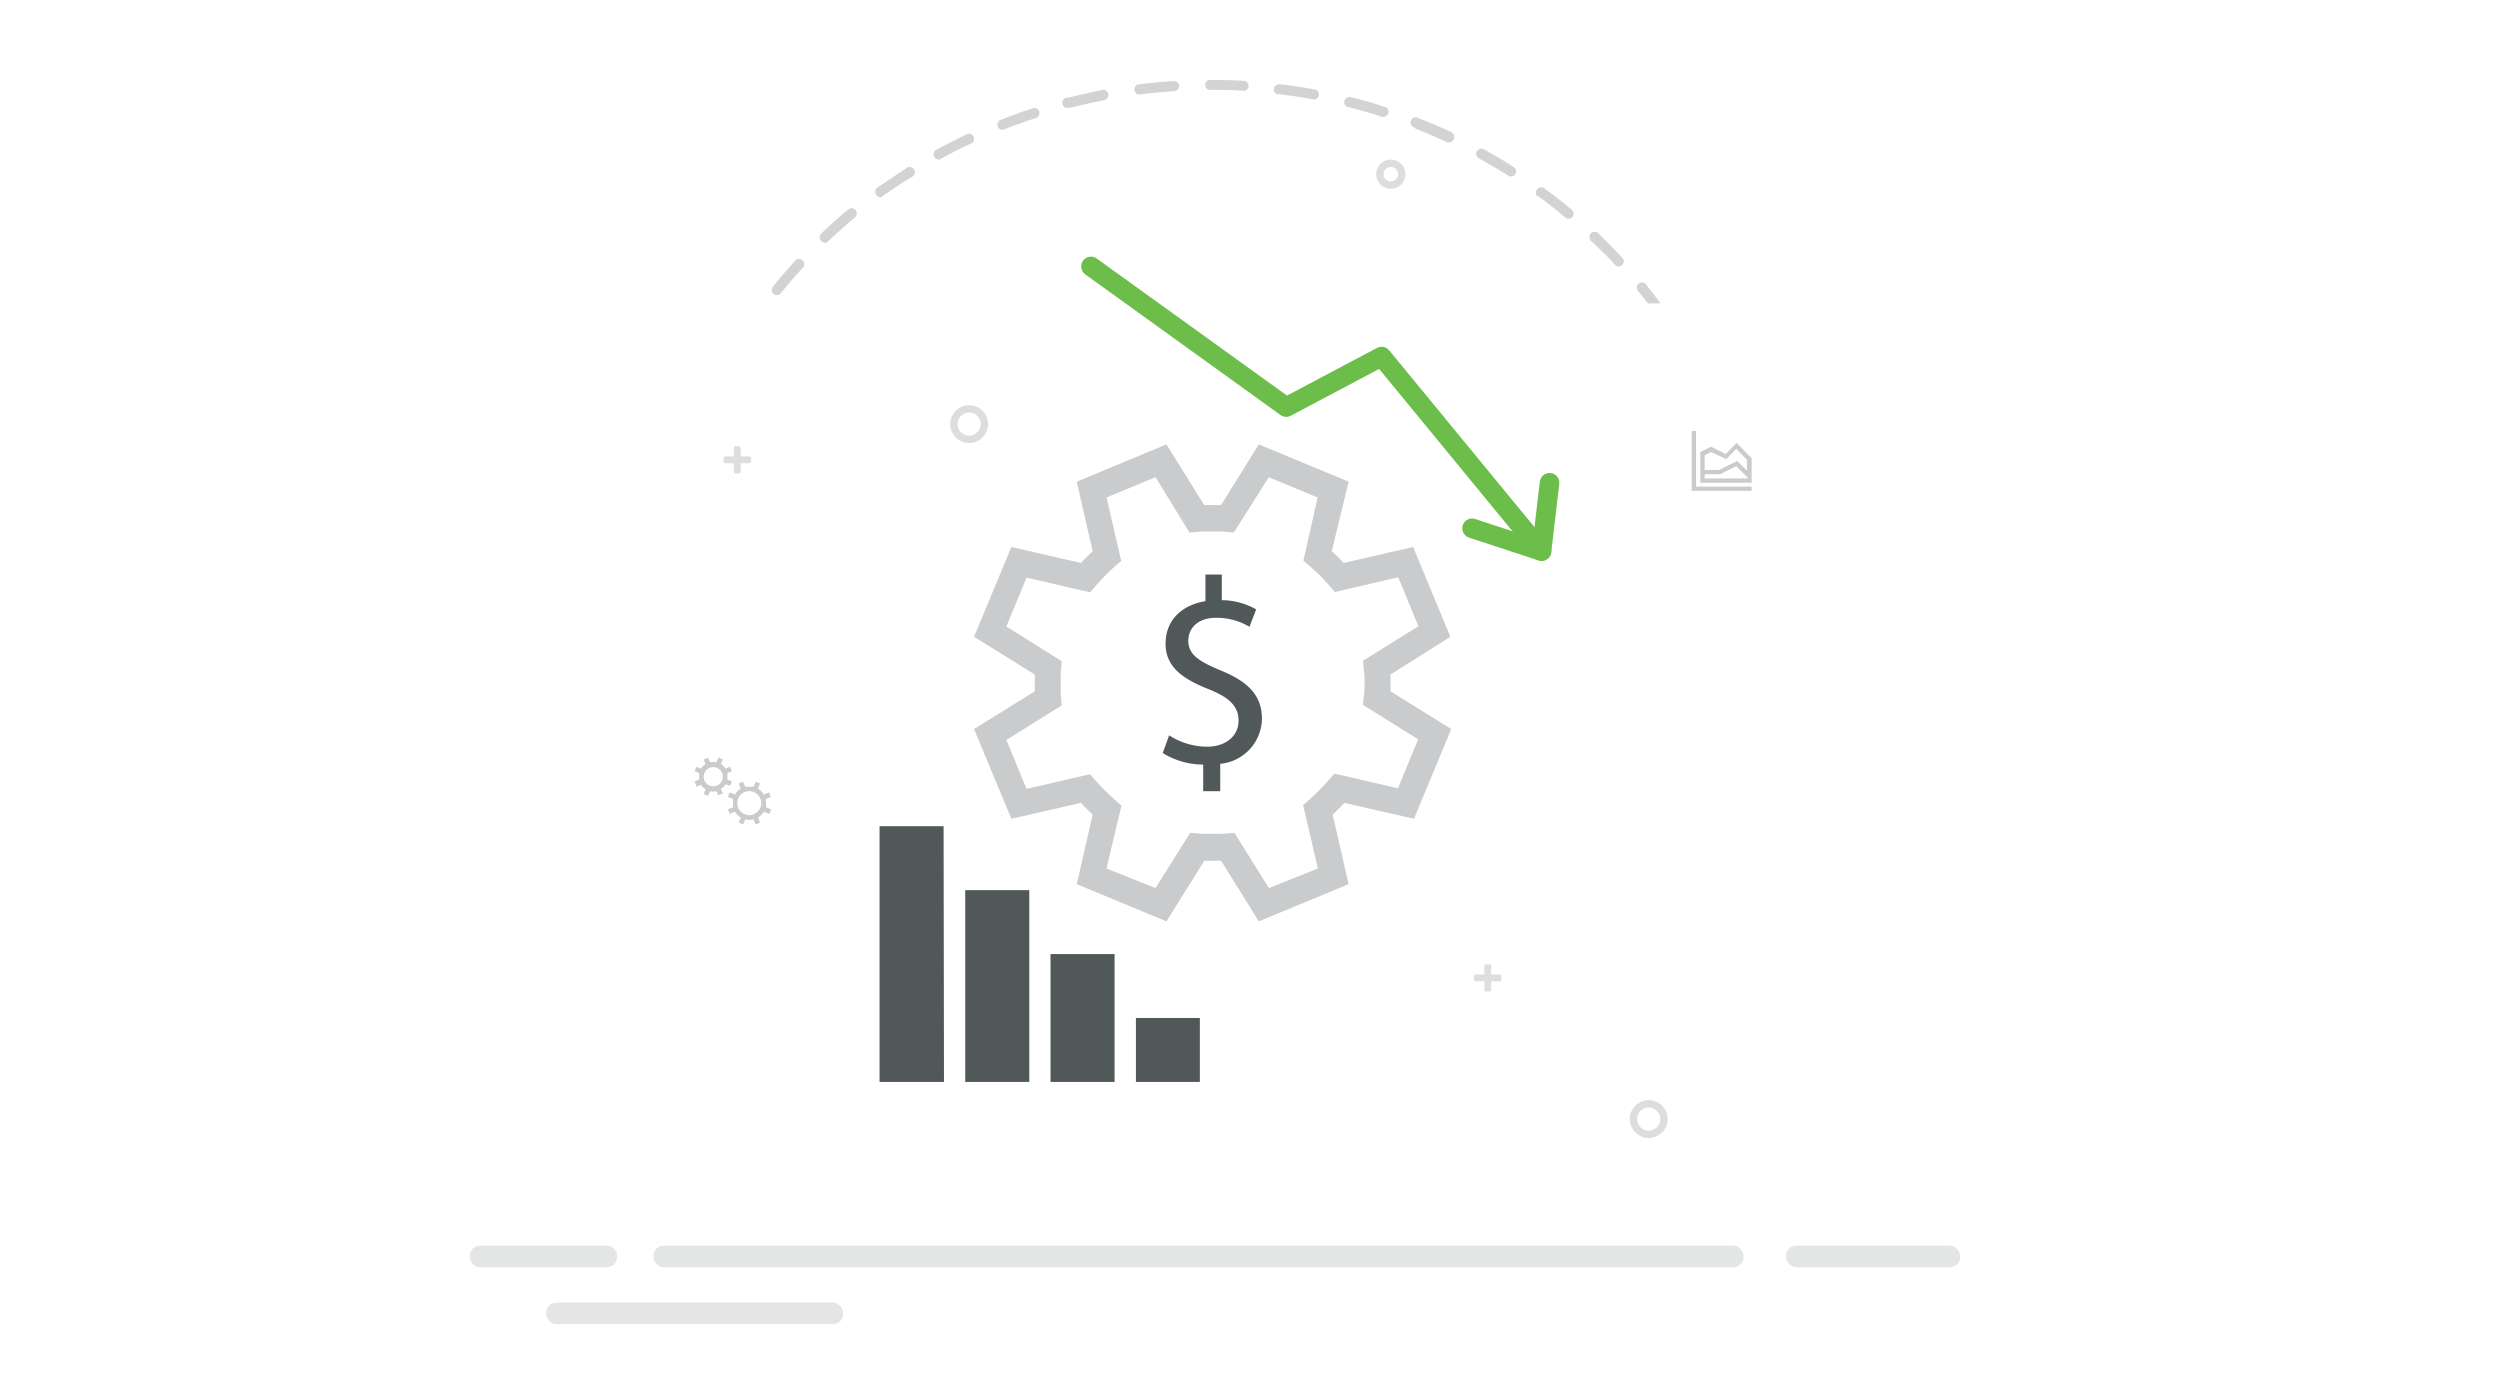 <svg xmlns="http://www.w3.org/2000/svg" viewBox="0 0 255.3 142"><defs><style>.cls-1,.cls-5,.cls-8{fill:none;}.cls-2{opacity:0.5;}.cls-3{fill:#cacbcc;}.cls-4{fill:#d2d3d3;}.cls-5{stroke:#221f1f;stroke-miterlimit:10;stroke-width:0.75px;opacity:0.15;}.cls-6{opacity:0.9;}.cls-7{fill:#3d4647;}.cls-8{stroke:#6dbd4b;stroke-linecap:round;stroke-linejoin:round;stroke-width:2px;}.cls-9{opacity:0.15;}.cls-10{fill:#221f1f;}</style></defs><title>MFG-ReduceCost2</title><g id="Layer_1" data-name="Layer 1"><g id="Layer_1-2-2-2" data-name="Layer 1-2-2-2"><rect class="cls-1" width="255.3" height="142"/></g></g><g id="Layer_2" data-name="Layer 2"><g class="cls-2"><rect class="cls-3" x="66.74" y="127.21" width="111.31" height="2.2" rx="1.03"/></g><g class="cls-2"><rect class="cls-3" x="182.4" y="127.21" width="17.77" height="2.2" rx="1.03"/></g><g class="cls-2"><rect class="cls-3" x="55.77" y="133.02" width="30.33" height="2.2" rx="1.03"/></g><g class="cls-2"><rect class="cls-3" x="47.98" y="127.21" width="15.04" height="2.2" rx="1.03"/></g><path class="cls-4" d="M116.31,9.85h.06c1.18-.15,2.38-.26,3.56-.35a.54.54,0,0,0,.49-.54.54.54,0,0,0-.55-.48c-1.21.07-2.42.19-3.64.34a.54.54,0,0,0-.35.68.57.57,0,0,0,.42.36Z" transform="translate(0 -0.2)"/><path class="cls-4" d="M109.23,11.19h.13c1.16-.3,2.32-.54,3.49-.78a.54.54,0,0,0,.31-.7.58.58,0,0,0-.5-.35h0c-1.2.25-2.4.55-3.56.8a.55.55,0,0,0-.26,1.06.59.59,0,0,0,.39-.05Z" transform="translate(0 -0.2)"/><path class="cls-4" d="M123.51,9.38h.1c1.16,0,2.33,0,3.48.1h0a.53.53,0,0,0,.4-.63h0a.51.51,0,0,0-.36-.39h0c-1.17-.07-2.37-.1-3.55-.1h-.1a.52.52,0,0,0-.39.63V9a.52.52,0,0,0,.38.38Z" transform="translate(0 -0.2)"/><path class="cls-4" d="M102.35,13.42a.31.31,0,0,0,.19,0c1.08-.43,2.23-.84,3.36-1.21a.54.54,0,0,0,.17-.74.53.53,0,0,0-.49-.25h0c-1.15.37-2.31.79-3.43,1.24a.52.52,0,0,0-.23.72h0a.52.52,0,0,0,.43.28Z" transform="translate(0 -0.2)"/><path class="cls-4" d="M84.21,25a.52.52,0,0,0,.35-.14c.86-.82,1.75-1.62,2.66-2.39a.54.54,0,0,0,.2-.74.52.52,0,0,0-.57-.26.46.46,0,0,0-.24.17h-.06c-.92.77-1.83,1.59-2.7,2.42a.55.55,0,0,0,0,.74A.57.57,0,0,0,84.21,25Z" transform="translate(0 -0.2)"/><path class="cls-4" d="M95.83,16.5a.4.4,0,0,0,.24-.07c1-.57,2.09-1.12,3.18-1.62a.53.53,0,0,0,.11-.75.54.54,0,0,0-.55-.2h0c-1.08.55-2.15,1.08-3.24,1.66a.53.53,0,0,0-.13.75A.52.52,0,0,0,95.83,16.5Z" transform="translate(0 -0.2)"/><path class="cls-4" d="M130.62,9.81c1.18.15,2.37.33,3.54.54h.1a.52.52,0,0,0,.09-1c-1.19-.22-2.4-.41-3.6-.54a.55.55,0,0,0-.65.41.56.56,0,0,0,.27.6A.54.54,0,0,0,130.62,9.81Z" transform="translate(0 -0.2)"/><path class="cls-4" d="M89.76,20.39a.54.54,0,0,0,.3-.1c1-.71,2-1.38,3-2a.53.53,0,0,0,.34-.67.54.54,0,0,0-.68-.34.62.62,0,0,0-.19.12h0c-1,.65-2,1.35-3,2a.56.56,0,0,0,0,.76h0a.54.54,0,0,0,.36.18Z" transform="translate(0 -0.2)"/><path class="cls-4" d="M79.34,30.34a.54.54,0,0,0,.4-.2c.75-.92,1.54-1.84,2.34-2.7a.55.55,0,0,0-.24-.73.55.55,0,0,0-.53,0c-.82.9-1.62,1.82-2.38,2.76a.57.57,0,0,0,.07.75h0A.54.54,0,0,0,79.34,30.34Z" transform="translate(0 -0.2)"/><path class="cls-4" d="M165,27.32a.54.54,0,0,0,.74-.15h0a.52.52,0,0,0,0-.56c-.82-.89-1.68-1.76-2.55-2.61a.53.53,0,0,0-.78.71h0v.05A31.38,31.38,0,0,1,165,27.32Z" transform="translate(0 -0.2)"/><path class="cls-4" d="M168.19,29.37a.54.54,0,0,0-.71-.28.53.53,0,0,0-.29.7h0a.57.57,0,0,0,.19.24h0c.31.38.6.76.9,1.15h1.31Z" transform="translate(0 -0.2)"/><path class="cls-4" d="M159.83,22.41a.5.5,0,0,0,.33.12.51.51,0,0,0,.42-.19.54.54,0,0,0-.07-.73h0c-.93-.77-1.9-1.52-2.88-2.24a.55.55,0,0,0-.72.26h0a.54.54,0,0,0,0,.55H157A34.47,34.47,0,0,1,159.83,22.41Z" transform="translate(0 -0.2)"/><path class="cls-4" d="M144.49,13.31c1.09.43,2.22.91,3.29,1.42a.69.69,0,0,0,.24,0,.54.54,0,0,0,.49-.59.56.56,0,0,0-.26-.42c-1.09-.53-2.23-1-3.36-1.44a.54.54,0,0,0-.74.11v0a.53.53,0,0,0,.12.75.77.77,0,0,0,.25.1Z" transform="translate(0 -0.2)"/><path class="cls-4" d="M151,16.35c1,.58,2.08,1.19,3.09,1.82a.52.52,0,0,0,.69-.26.51.51,0,0,0-.14-.61c-1-.66-2.08-1.28-3.12-1.86a.55.55,0,0,0-.71.2h0A.54.54,0,0,0,151,16.35Z" transform="translate(0 -0.2)"/><path class="cls-4" d="M137.67,11.13c1.16.29,2.31.62,3.45,1h.16a.54.54,0,0,0,.49-.36.53.53,0,0,0-.34-.65c-1.15-.38-2.32-.72-3.5-1a.53.53,0,0,0-.63.37.54.54,0,0,0,.34.66Z" transform="translate(0 -0.2)"/><circle class="cls-5" cx="98.97" cy="43.31" r="1.56"/><circle class="cls-5" cx="142.03" cy="17.79" r="1.12"/><circle class="cls-5" cx="168.37" cy="114.28" r="1.56"/><g class="cls-6"><path class="cls-7" d="M122.87,81V78.28a7.87,7.87,0,0,1-4.13-1.18l.65-1.81a7.15,7.15,0,0,0,3.88,1.16c1.92,0,3.21-1.11,3.21-2.64s-1-2.4-3-3.21c-2.76-1.08-4.45-2.32-4.45-4.67s1.59-3.93,4.07-4.34V58.87h1.67v2.62a7.18,7.18,0,0,1,3.51.94l-.68,1.78a6.52,6.52,0,0,0-3.4-.92c-2.07,0-2.85,1.24-2.85,2.32,0,1.4,1,2.1,3.34,3.07,2.78,1.14,4.18,2.54,4.18,4.94a4.69,4.69,0,0,1-4.26,4.58V81Z" transform="translate(0 -0.2)"/></g><polyline class="cls-8" points="111.41 27.21 131.35 41.57 141.09 36.41 157.42 56.28"/><polyline class="cls-8" points="150.33 53.95 157.42 56.28 158.24 49.3"/><g class="cls-6"><path class="cls-7" d="M116,110.69v-6.53h6.53v6.53Zm-8.72,0V97.63h6.54v13.06Zm-8.71,0V91.1h6.54v19.59Zm-2.17,0H89.82V84.57h6.54Z" transform="translate(0 -0.2)"/></g><path class="cls-3" d="M142,69.08c0,.14,0,.28,0,.43s0,.28,0,.43,0,.29,0,.43,0,.29,0,.43l6.2,3.85-3.8,9.16-7.11-1.62c-.39.41-.78.81-1.2,1.19l1.63,7.11-9.17,3.8-3.85-6.19h-1.72l-3.86,6.19-9.16-3.8,1.62-7.11c-.41-.38-.81-.78-1.19-1.19l-7.11,1.62-3.81-9.16,6.2-3.85c0-.14,0-.29,0-.43s0-.29,0-.43,0-.29,0-.43,0-.29,0-.43l-6.2-3.85,3.81-9.17,7.11,1.63c.38-.42.78-.81,1.19-1.2l-1.62-7.1,9.16-3.81,3.86,6.2h1.72l3.85-6.2,9.17,3.81L136,56.49c.42.39.81.78,1.2,1.2l7.11-1.63,3.8,9.17Zm-2.8,3.11c0-.39.07-.76.1-1.14s.05-.75.05-1.14,0-.74-.05-1.12-.07-.76-.1-1.12l5.65-3.52-2.06-5-6.48,1.51c-.5-.61-1-1.16-1.52-1.68s-1.08-1-1.69-1.53L134.56,51l-5-2.06L126,54.58l-1.13-.1c-.38,0-.76,0-1.12,0s-.76,0-1.14,0l-1.14.1L118,48.93,113,51l1.5,6.48A22.56,22.56,0,0,0,112.85,59c-.51.52-1,1.08-1.53,1.69l-6.49-1.51-2.06,5,5.65,3.54-.09,1.14a10.56,10.56,0,0,0,0,1.13,10.92,10.92,0,0,0,0,1.13l.09,1.12-5.65,3.52,2.06,5,6.49-1.5a20.55,20.55,0,0,0,1.52,1.67q.78.76,1.68,1.53L113,88.89l5,2,3.54-5.64,1.12.09a10.92,10.92,0,0,0,1.13,0,10.56,10.56,0,0,0,1.13,0l1.14-.09,3.52,5.64,5-2-1.51-6.49a19,19,0,0,0,1.67-1.52c.51-.51,1-1.08,1.54-1.68l6.48,1.5,2.06-5Z" transform="translate(0 -0.2)"/><path class="cls-3" d="M74.08,80.3a1.21,1.21,0,0,1-.2.26,1.79,1.79,0,0,1-.26.2l.2.48-.46.18L73.17,81a1.38,1.38,0,0,1-.66,0l-.2.47-.45-.18.2-.48a1.79,1.79,0,0,1-.26-.2,1.71,1.71,0,0,1-.21-.26l-.47.19L70.94,80l.47-.19a1.24,1.24,0,0,1,0-.33,1.15,1.15,0,0,1,0-.33l-.47-.2.18-.45.47.2a1.41,1.41,0,0,1,.47-.47l-.2-.47.45-.19.2.47a1.83,1.83,0,0,1,.66,0l.19-.47.46.19-.2.47a1.3,1.3,0,0,1,.46.47l.48-.2.18.45-.47.2a1.15,1.15,0,0,1,0,.33,1.24,1.24,0,0,1,0,.33l.47.19-.18.45Zm-1.24.2a1,1,0,0,0,.38-.08,1,1,0,0,0,.52-.52,1,1,0,0,0,.08-.38.92.92,0,0,0-.08-.38,1,1,0,0,0-.21-.32,1,1,0,0,0-1.38,0,1,1,0,0,0-.21.32.79.79,0,0,0-.08.38.84.84,0,0,0,.08.38,1,1,0,0,0,.52.52A1,1,0,0,0,72.84,80.5Zm5.39,1.71a2.18,2.18,0,0,1,0,.43l.52.21-.18.46L78,83.09a1.72,1.72,0,0,1-.6.6l.22.52-.45.19-.22-.53a1.52,1.52,0,0,1-.42.06,1.59,1.59,0,0,1-.43-.06l-.21.53-.46-.19.22-.52a1.72,1.72,0,0,1-.6-.6l-.53.22-.18-.46.52-.21a2.18,2.18,0,0,1,0-.43,2,2,0,0,1,0-.42l-.52-.22.18-.45.53.22a1.72,1.72,0,0,1,.6-.6l-.22-.53.46-.18.21.52a1.58,1.58,0,0,1,.43,0,1.51,1.51,0,0,1,.42,0l.22-.52.45.18-.22.53a1.72,1.72,0,0,1,.6.6l.53-.22.18.45-.52.22A2,2,0,0,1,78.23,82.21Zm-1.71,1.23a1.07,1.07,0,0,0,.47-.1,1.2,1.2,0,0,0,.65-.65,1.12,1.12,0,0,0,.1-.48,1.07,1.07,0,0,0-.1-.47,1.16,1.16,0,0,0-.26-.39,1.36,1.36,0,0,0-.39-.27,1.23,1.23,0,0,0-.47-.09,1.28,1.28,0,0,0-.48.09,1.36,1.36,0,0,0-.39.27,1.16,1.16,0,0,0-.26.39,1.07,1.07,0,0,0-.1.47,1.12,1.12,0,0,0,.1.48,1.2,1.2,0,0,0,.65.65A1.12,1.12,0,0,0,76.52,83.44Z" transform="translate(0 -0.2)"/><path class="cls-3" d="M173.2,49.89h5.68v.44h-6.12V44.21h.44ZM178.88,47v2.5h-5.24V46.36l1.09-.54,1.49.74,1.13-1.13Zm-4.15-.64-.65.32v1.51h1.47l1.85-.92,1,1V47.14l-1.1-1.1-1,1.05Zm-.65,2.7h4.37v-.12l-1.14-1.14-1.65.83h-1.58Z" transform="translate(0 -0.2)"/><g class="cls-9"><path class="cls-10" d="M153.15,99.71h-.87v-.87a.17.17,0,0,0-.18-.17h-.35a.17.17,0,0,0-.17.17v.87h-.87a.18.18,0,0,0-.18.18v.35a.18.18,0,0,0,.18.17h.87v.87a.17.17,0,0,0,.17.17h.35a.17.17,0,0,0,.18-.17v-.87h.87a.17.17,0,0,0,.17-.17v-.35A.17.17,0,0,0,153.15,99.71Z" transform="translate(0 -0.2)"/></g><g class="cls-9"><path class="cls-10" d="M76.51,46.81h-.87v-.88a.18.18,0,0,0-.17-.17h-.35a.18.18,0,0,0-.18.17v.88h-.87a.16.16,0,0,0-.17.17v.35a.17.17,0,0,0,.17.17h.87v.87a.18.18,0,0,0,.18.18h.35a.18.18,0,0,0,.17-.18V47.5h.87a.18.18,0,0,0,.18-.17V47A.17.17,0,0,0,76.51,46.81Z" transform="translate(0 -0.2)"/></g></g></svg>